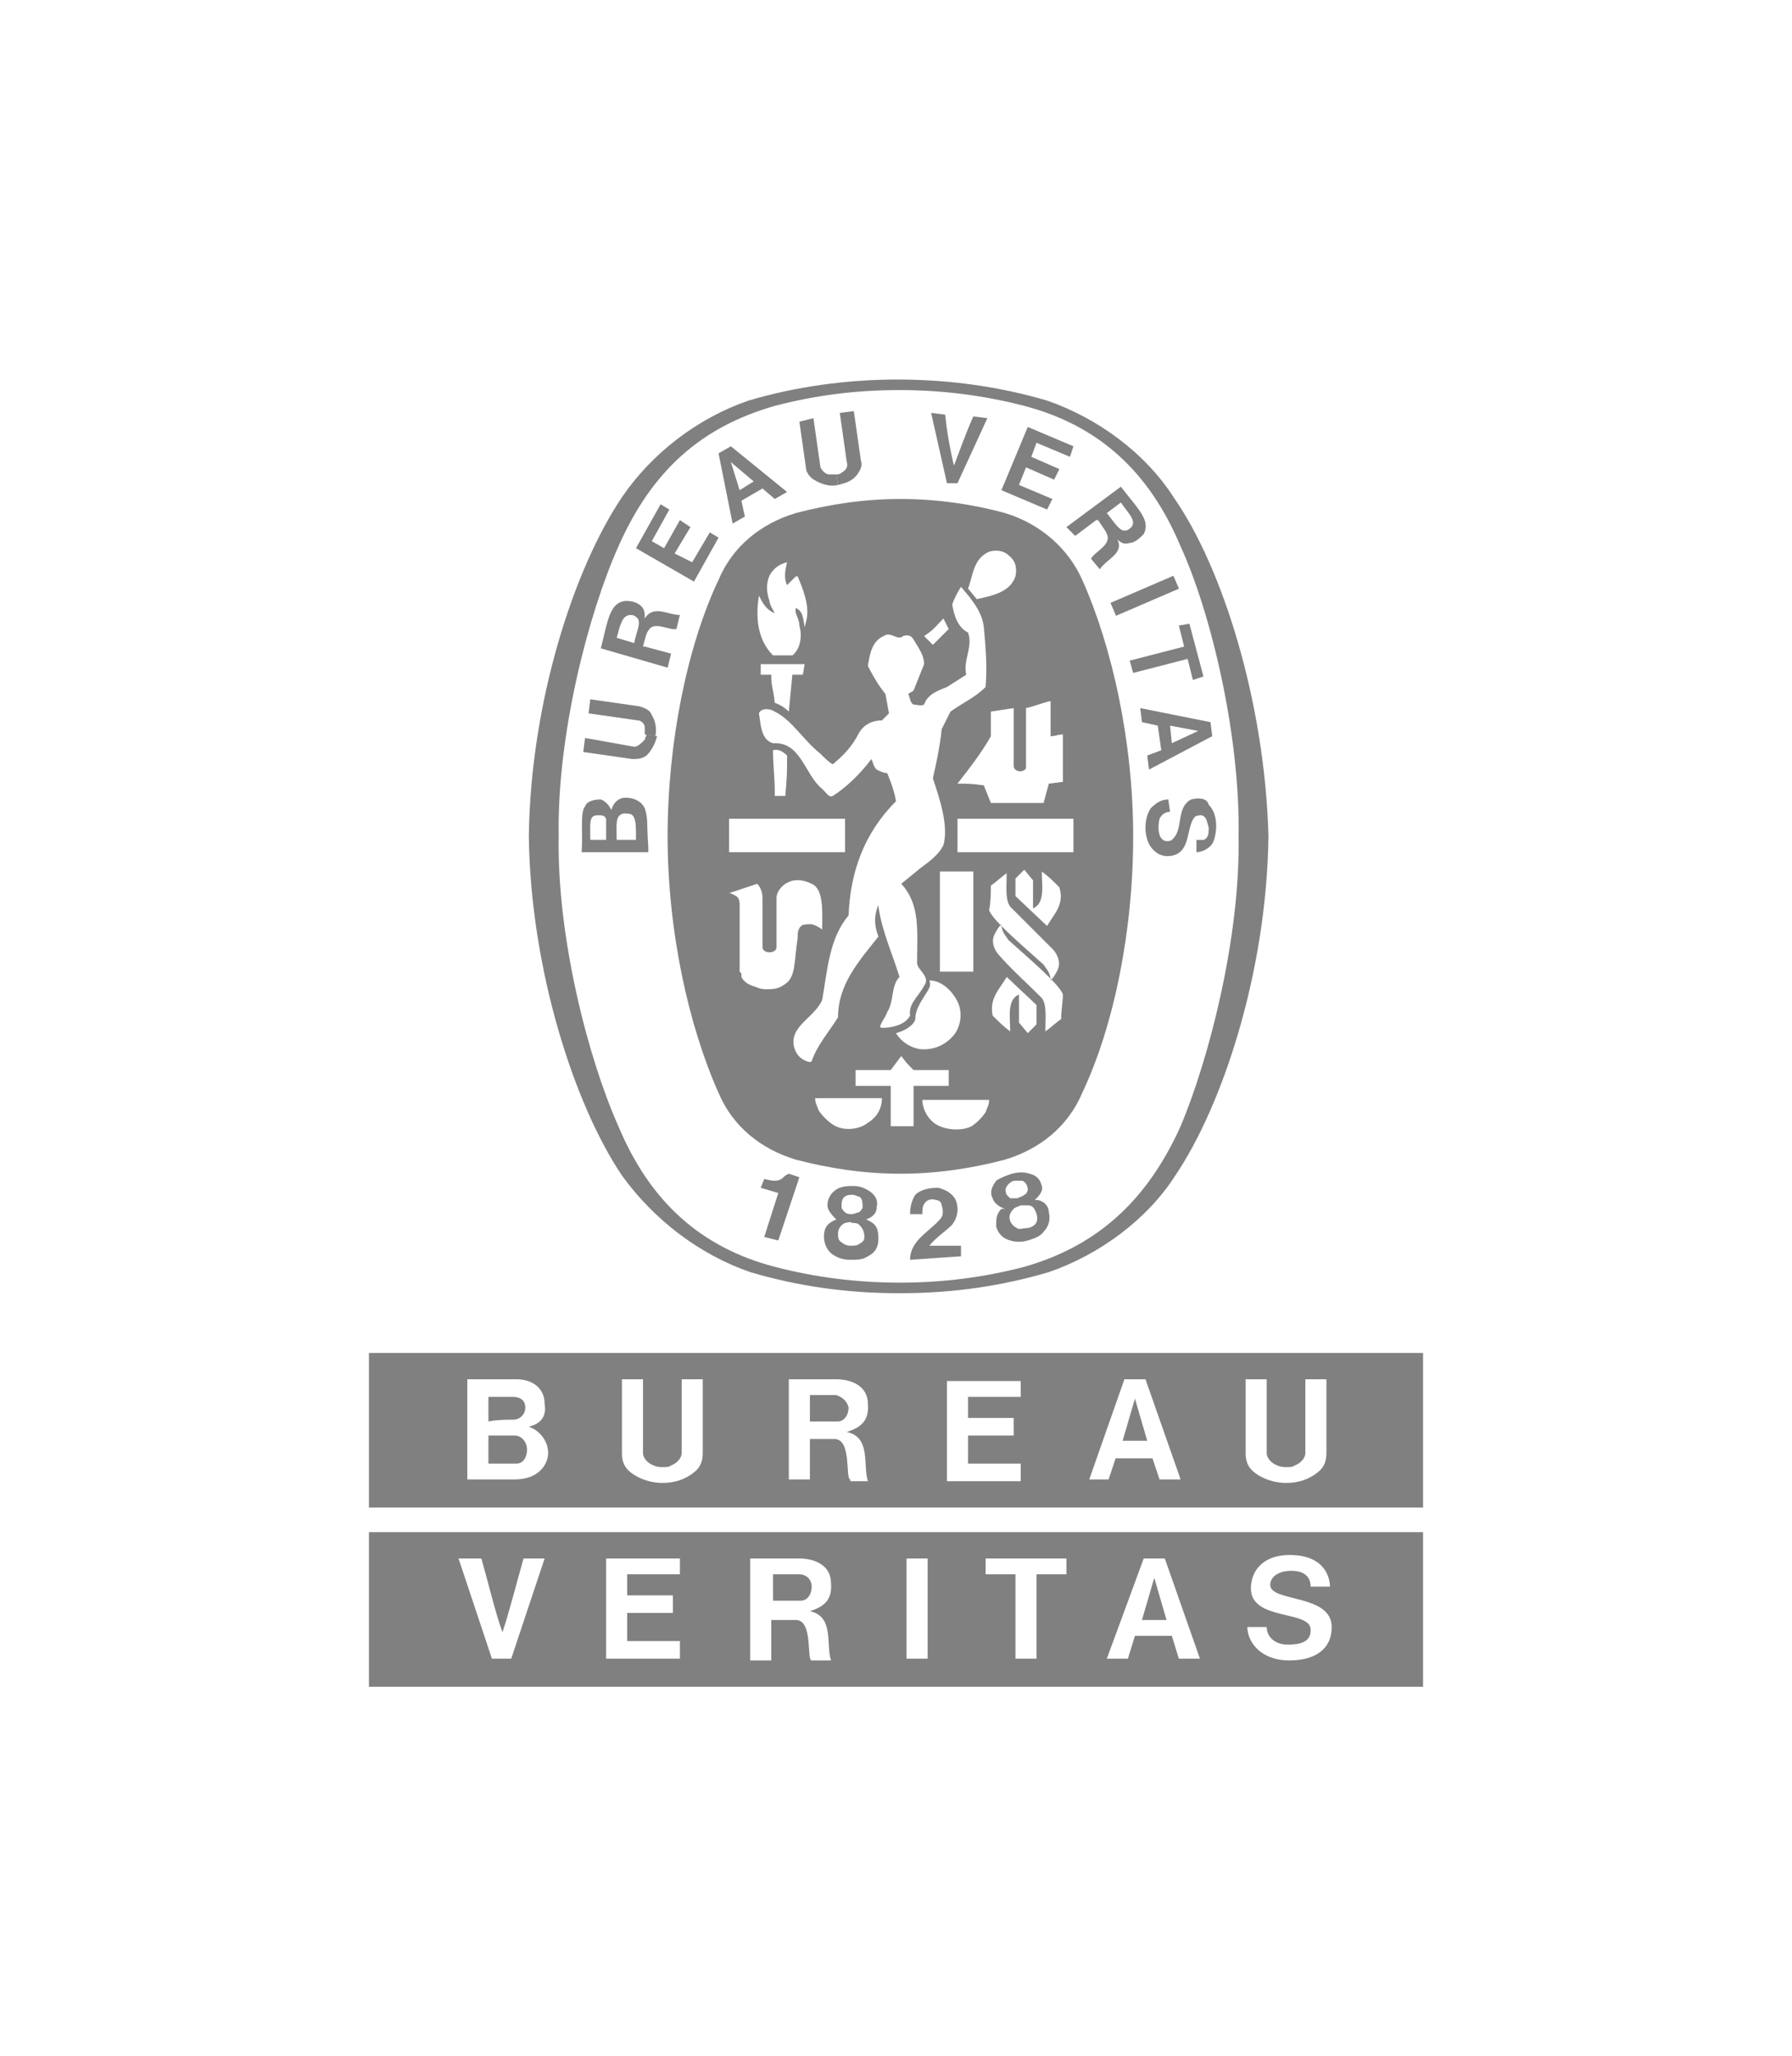 <svg xmlns="http://www.w3.org/2000/svg" width="102" height="117" viewBox="0 0 102 117"><g fill="gray"><path d="M42.7 72.4c2.7.8 5.5 1.2 8.4 1.2h.2c2.9 0 5.7-.4 8.4-1.2 2.9-1 5.6-3 7.2-5.5 2.7-4 5.2-11.6 5.3-19.3-.2-7.6-2.6-15.3-5.4-19.3-1.6-2.5-4.3-4.5-7.2-5.5-2.7-.8-5.6-1.2-8.5-1.2-2.9 0-5.8.4-8.5 1.2-2.9 1-5.5 3-7.2 5.5-2.7 4-5.2 11.6-5.3 19.3.1 7.6 2.6 15.3 5.3 19.3 1.8 2.5 4.4 4.5 7.3 5.5zM31.8 47.6c-.1-5.8 1.7-12.7 3.4-16.5 1.9-4.3 4.7-6.8 8.9-8 2.3-.6 4.6-.9 7.1-.9 2.4 0 4.8.3 7.1.9 4.2 1.1 7.1 3.7 8.9 8 1.7 3.7 3.4 10.7 3.3 16.5.1 5.8-1.7 12.7-3.3 16.5-1.9 4.2-4.7 6.8-8.9 8-2.3.6-4.6.9-7.1.9-2.4 0-4.8-.3-7.1-.9-4.2-1.1-7.1-3.7-8.9-8-1.7-3.8-3.5-10.7-3.4-16.5z"/><path d="M45.3 66c1.9.5 3.9.8 5.9.8h.1c2 0 4-.3 5.9-.8 2-.6 3.6-1.9 4.4-3.8 1.8-3.8 2.9-9.2 2.9-14.6S63.3 36.8 61.6 33c-.8-1.8-2.4-3.2-4.4-3.8-1.8-.5-3.9-.8-5.9-.8h-.1c-2 0-4 .3-5.9.8-2 .6-3.6 1.9-4.4 3.8-1.8 3.8-2.9 9.3-2.9 14.6 0 5.4 1.2 10.8 2.9 14.6.8 1.9 2.4 3.2 4.4 3.8zm-.6-10c-.4.3-.7.3-1.1.3-.1 0-.3 0-.5-.1-.3-.1-.7-.2-.9-.6v-.2l-.1-.1v-3.8c0-.5-.2-.5-.6-.7h.1l1.5-.5c.2.2.3.5.3.8v2.8c0 .2.2.3.4.3s.4-.1.4-.3v-2.8c0-.4.4-.8.7-.9.4-.2.9-.1 1.3.1.7.3.6 1.6.6 2.6-.3-.2-.3-.2-.6-.3-.2 0-.5 0-.6.1-.2.2-.2.4-.2.7-.2 1.3-.1 2.2-.7 2.6zm4.7 7.9c-.5.4-1.4.5-2 .1-.3-.2-.6-.5-.8-.8-.1-.3-.2-.4-.2-.7h3.8c0 .6-.3 1.1-.8 1.4zm2.6.2h-1.3v-2.3h-2v-.9h2l.6-.8c.3.4.3.4.7.8h2v.9h-2v2.3zm.9-8.3c.7 0 1.3.6 1.6 1.2.3.6.2 1.4-.2 1.9-.5.6-1.2.9-2 .8-.5-.1-1-.4-1.3-.9.4-.1 1-.4 1.1-.8 0-.6.4-1.1.7-1.6.1-.2.2-.3.1-.6zm.6-.5v-5.7h1.9v5.7h-1.9zm2.6 8c-.2.3-.5.6-.8.8-.6.3-1.5.2-2-.1-.5-.3-.8-.9-.8-1.4h3.8c0 .3-.1.4-.2.7zm.3-12.9c.3-.2.6-.5.9-.7 0 .7-.1 1.5.2 1.9l2.4 2.4c.3.3.5.8.3 1.2-.1.2-.2.4-.4.6 0-.4-.2-.6-.4-.9-1.1-1-2.9-2.5-3.1-3.1.1-.5.1-1 .1-1.4zm2.6 7.9l-.5.5-.5-.6v-1.6c-.7.3-.5 1.3-.5 2.1-.4-.3-.6-.5-1-.9-.2-1 .4-1.5.8-2.2l1.7 1.6v1.1zm1.4-.3c-.3.2-.6.5-.9.7 0-.7.1-1.5-.2-1.9-.9-.9-1.7-1.6-2.4-2.4-.3-.3-.5-.8-.3-1.2.1-.2.2-.4.4-.6 0 .4.2.6.4.9 1.1 1 2.9 2.5 3.1 3.1 0 .4-.1.9-.1 1.4zm-.8-5.3L57.8 51v-1l.5-.5.5.6v1.6c.7-.3.5-1.3.5-2.1.4.3.6.5 1 .9.3 1-.3 1.5-.7 2.2zm1.5-4.2h-6.6v-1.9h6.6v1.9zm-3-4.6c.1 0 .3-.1.3-.2v-3.4c.5-.1.9-.3 1.4-.4v2c.3 0 .4-.1.7-.1v2.7l-.8.1-.3 1.1h-3l-.4-1c-.7-.1-.8-.1-1.5-.1.7-.9 1.4-1.8 1.9-2.7v-1.4l1.3-.2v3.3c0 .2.2.3.4.3zm-1.8-12.5c.3-.1.8-.1 1.1.2.4.3.5.7.4 1.2-.3.9-1.3 1.1-2.2 1.3l-.5-.6c.3-.8.3-1.7 1.2-2.1zm-2.6 3.8l.3.6-.9.9-.5-.5c.6-.4.6-.5 1.1-1zm-10.5-1.3c.2.4.4.8.9 1-.1-.2-.3-.5-.3-.7-.2-.5-.2-1.2.1-1.6.2-.3.5-.5.9-.6-.1.4-.2.9 0 1.3l.4-.4c.1-.1.1-.1.2-.1.3.7.7 1.7.5 2.5l-.1.4c-.1-.6-.1-.9-.5-1.1-.1.3.2.6.2 1 .2.7 0 1.4-.4 1.7H44c-.9-.9-1-2.2-.8-3.4zm2.5 4.5h-.6l-.2 2.1c-.2-.2-.5-.4-.8-.5-.1-.9-.2-.9-.2-1.6h-.6v-.6h2.5l-.1.6zm-1.6 2.1c1 .5 1.6 1.6 2.6 2.4.2.2.5.5.7.6.6-.5 1.1-1 1.5-1.8.3-.5.8-.7 1.3-.7l.4-.4-.2-1.1c-.4-.5-.7-1-1-1.6.1-.6.2-1.4.9-1.7.4-.3.8.3 1.1 0 .3-.1.5 0 .6.2.3.5.6.9.6 1.4l-.6 1.5c-.1.1-.2.1-.3.2.1.2.1.5.3.6.2 0 .4.1.6 0 .2-.6.8-.8 1.3-1l1.1-.7c-.2-.8.4-1.6.1-2.4-.6-.3-.8-1-.9-1.6.1-.3.3-.7.5-1 .6.7 1.2 1.4 1.3 2.3.1 1.1.2 2.2.1 3.4-.6.6-1.3.9-2 1.4l-.5 1c-.1 1-.3 1.9-.5 2.8.4 1.2.9 2.7.6 3.8-.3.6-.9 1-1.3 1.3l-1.1.9c1.1 1.2.9 2.7.9 4.5 0 .4.8.8.4 1.3-.3.6-.9 1-.8 1.7-.3.6-1.2.7-1.6.7-.1 0-.1-.1-.1-.1.1-.3.3-.5.4-.8.4-.6.2-1.5.7-2-.4-1.3-1-2.6-1.2-4v-.1c-.3.7-.2 1.3 0 1.8-1.1 1.4-2.3 2.7-2.3 4.6-.5.8-1.2 1.6-1.5 2.5-.1.1-.3 0-.5-.1-.3-.2-.4-.4-.5-.7-.3-1.2 1.2-1.7 1.6-2.7.3-1.7.4-3.5 1.5-4.8.1-2.5.9-4.7 2.7-6.5-.1-.6-.3-1.1-.5-1.6-.2 0-.4-.1-.6-.2-.2-.2-.2-.4-.3-.6-.6.8-1.4 1.6-2.2 2.1-.2.1-.3-.1-.6-.4-1-.8-1.2-2.7-2.8-2.6-.7-.2-.7-1.1-.8-1.7.1-.3.6-.3.9-.1zm.7 2.5c0 1.1 0 1.1-.1 2.3h-.6v-.2c0-.9-.1-1.5-.1-2.4.3-.1.6.1.8.3zm-3.3 3.6h6.6v1.9h-6.6v-1.9zm11.4 24.3c.4-.5.9-.8 1.3-1.2.3-.4.4-.9.2-1.4-.2-.4-.6-.6-1-.7-.5 0-1 .1-1.3.4-.2.3-.3.7-.3 1.1h.7c0-.3 0-.5.2-.7.1-.1.3-.2.6-.1.1 0 .3.1.3.3.1.3.1.6-.1.8-.6.7-1.7 1.2-1.7 2.3l2.9-.2v-.6h-1.8zM44.6 67c-.3.3-.7.2-1.1.1l-.2.5c.3.1.7.2 1 .3l-.8 2.5.8.2 1.2-3.6-.6-.2c-.2.1-.2.1-.3.2zm14.5 1.3h-.2c.2-.2.5-.5.4-.8-.1-.4-.3-.6-.7-.7-.3-.1-.6-.1-1 0-.3.1-.6.2-.9.4-.2.3-.4.6-.2 1 .1.3.4.5.7.6H57c-.3.3-.3.6-.3 1 .1.4.4.7.8.8.3.1.7.1 1 0 .3-.1.7-.2.9-.5.3-.3.4-.7.3-1.1 0-.3-.2-.6-.6-.7zm-1.8-.3c-.1-.2-.1-.4.1-.6.1-.1.2-.2.4-.2h.4c.2.1.3.3.3.5 0 .1-.1.3-.2.3-.1.1-.2.1-.4.2h-.4l-.2-.2zm1.6 1.7c-.1.1-.3.2-.5.2s-.4.1-.5 0c-.2-.1-.3-.2-.4-.4-.1-.3 0-.5.2-.7.1-.1.2-.1.4-.2h.4c.3 0 .4.2.5.5.1.3 0 .5-.1.6zm-9.4-.2l-.2-.1c.3-.1.6-.3.6-.7.1-.4-.1-.7-.4-.9-.3-.2-.6-.3-.9-.3-.3 0-.7 0-1 .2-.3.2-.5.5-.5.9 0 .3.3.6.5.8l-.2.1c-.4.2-.5.5-.5.9s.2.8.5 1c.3.2.6.3 1 .3s.7 0 1-.2c.4-.2.6-.5.6-1s-.1-.8-.5-1zm-1.4-1.4c.1-.1.3-.1.4-.1.2 0 .3.1.4.1.2.1.2.4.2.6 0 .1-.1.2-.2.3-.1 0-.3.1-.4.1-.1 0-.3 0-.4-.1-.1-.1-.2-.2-.2-.3 0-.2 0-.5.2-.6zm1.1 2.3c0 .2-.1.3-.3.4-.1.1-.3.1-.5.1s-.4-.1-.5-.2c-.2-.1-.2-.3-.2-.5 0-.3.2-.5.4-.6.1 0 .3-.1.4 0 .1 0 .3 0 .4.1.2.2.3.4.3.7zm14.009-36.088l3.582-1.542.316.734-3.582 1.543zM54.5 27.5l1.7-3.7-.8-.1c-.4.9-.8 2-1.1 2.8-.2-.8-.4-1.9-.5-2.9l-.8-.1.9 4h.6zm-13.6 3.1l-.5-.3-1 1.7-1-.5.9-1.5-.6-.4-.9 1.6-.7-.4 1-1.8-.5-.3-1.4 2.5 3.3 1.9zM36.7 46c-.2-.4-.6-.6-1.1-.6-.4 0-.7.3-.8.7-.1-.2-.3-.5-.6-.6-.4 0-.8.1-.9.4-.3.3-.1 1.8-.2 2.6h3.8v-.3c-.1-1.4 0-1.6-.2-2.2zm-2.2 1.8h-.9c0-.9-.1-1.4.4-1.4.3 0 .4 0 .5.2v1.2zm1.7 0h-1.1c0-.9-.1-1.4.4-1.5.2 0 .4 0 .5.1.2.2.2.6.2 1.4zm28.1-10.2l.2.7 3.1-.8.3 1.2.6-.2-.8-3-.6.1.3 1.2zM46.5 27.4c.4.2.8.3 1.2.2l-.1-.6h-.4c-.2 0-.4-.2-.5-.4l-.4-2.8-.8.2.4 2.8c.1.2.2.4.6.6z"/><path d="M47.9 26.9c-.1.1-.2.1-.3.1l.1.6c.4-.1.8-.2 1.1-.6.2-.3.3-.5.2-.8l-.4-2.8-.8.1.4 2.8c.1.3-.1.5-.3.6zM65 41.1l.9.2.2 1.4-.8.3.1.8 3.6-1.9-.1-.8-4-.8.1.8zm3.2.5l-1.5.7-.1-1 1.6.3zm-.4 3.9c-.2.1-.4.3-.5.6-.2.5-.1 1.3-.6 1.7-.1.1-.4.1-.5 0-.3-.2-.3-.8-.2-1.2.1-.2.3-.4.6-.4l-.1-.7c-.4 0-.7.2-1 .5-.4.6-.4 1.6 0 2.2.3.4.7.6 1.2.5 1.1-.2.8-1.6 1.3-2.2.1-.1.3-.1.4-.1.3.1.3.4.4.7 0 .3 0 .6-.3.7h-.4v.7c.4 0 .9-.3 1-.7.2-.6.2-1.5-.3-2-.1-.4-.6-.4-1-.3zm-31.7-3l-2.8-.5-.1.8 2.8.4c.3 0 .5 0 .8-.2.3-.3.5-.7.6-1.1l-.6-.1c0 .1-.1.2-.1.3-.2.2-.4.4-.6.4z"/><path d="M36.4 40.2l-2.8-.4-.1.8 2.8.4c.2 0 .4.2.4.4v.4l.6.1c.1-.4 0-.9-.2-1.2-.1-.3-.4-.4-.7-.5zm6-10.8l-.2-.9 1.2-.7.7.6.7-.4-3.2-2.6-.7.4.8 4 .7-.4zm-.8-3.1l1.3 1.1-.8.5-.5-1.6zm18.3 2.1l-1.9-.8.4-1 1.6.7.3-.6-1.6-.7.3-.8 1.9.8.2-.6-2.6-1.1-1.5 3.6 2.6 1.1zm-21.7 8.8l-1.5-.4h-.1c.1-.4.2-.8.3-.9.3-.6 1.2 0 1.6-.1l.2-.8c-.7 0-1.5-.6-2 .2 0-.3 0-.5-.2-.7-.2-.2-.5-.3-.9-.3-.9.1-1 1.1-1.4 2.7L38 38l.2-.8zm-2.1-.6l-1-.3c.2-.7.3-1.3.8-1.3.2 0 .3.1.4.2.2.3-.1.8-.2 1.4zm25.1-6.1l1.2-.9h.1c.2.3.5.7.5.8.3.6-.7 1-.9 1.4l.5.6c.4-.6 1.4-.9 1-1.7.2.2.4.3.7.2.3 0 .6-.3.8-.5.4-.8-.3-1.4-1.3-2.7L60.7 30l.5.5zm2.6-1.9c.4.6.9 1 .6 1.4-.1.1-.2.2-.4.2-.3 0-.6-.5-1-1l.8-.6zM29.3 81.7h-1.5v1.6h1.6c.4 0 .6-.4.6-.8s-.3-.8-.7-.8zm-.1-.9c.4 0 .7-.3.7-.7 0-.4-.3-.6-.7-.6h-1.4v1.4c.5-.1 1-.1 1.4-.1zm18.4-1.4h-1.5v1.5h1.6c.3 0 .6-.3.6-.8-.1-.4-.4-.6-.7-.7zm17 .2l-.7 2.4h1.4l-.7-2.4z"/><path d="M21 77v8.8h60V77H21zm8.3 7.2h-2.7v-5.7h2.8c.9 0 1.6.5 1.6 1.4.1.6-.1 1.1-.9 1.3.6.2 1.1.8 1.1 1.5 0 .6-.5 1.5-1.9 1.5zM40 82.7c0 .4-.1.8-.5 1.1-.5.4-1.1.6-1.8.6-.6 0-1.3-.2-1.8-.6-.4-.3-.5-.7-.5-1.1v-4.2h1.2v4.2c0 .3.3.6.6.7.2.1.4.1.5.1.2 0 .4 0 .5-.1.3-.1.6-.4.6-.7v-4.2H40v4.2zm8.4 1.5c-.3 0 .1-2.3-.9-2.3h-1.4v2.3h-1.2v-5.7h2.7c.9 0 1.8.4 1.8 1.4.1 1.1-.6 1.4-1.2 1.6 1.4.3.9 1.9 1.2 2.8h-1zm9.3-3.5v1h-2.6v1.6h3v1h-4.2v-5.7h4.2v.9h-3v1.2h2.6zm8.3 3.5l-.4-1.2h-2.1l-.4 1.2H62l2-5.7h1.2l2 5.7H66zm9.5-1.5c0 .4-.1.8-.5 1.1-.5.4-1.1.6-1.8.6-.6 0-1.3-.2-1.8-.6-.4-.3-.5-.7-.5-1.1v-4.2h1.2v4.2c0 .3.3.6.6.7.2.1.4.1.5.1.2 0 .4 0 .5-.1.3-.1.6-.4.6-.7v-4.2h1.2v4.2zm-9.8 7.1l-.7 2.4h1.4z"/><path d="M21 96h60v-8.8H21V96zm50.2-5.6c0-1 .7-1.9 2.2-1.9 2.1 0 2.3 1.4 2.3 1.8h-1.1c0-.5-.3-.9-1.1-.9s-1.2.4-1.2.8c0 1 3.5.5 3.5 2.4 0 1.3-1 1.9-2.4 1.9-1.7 0-2.4-1.1-2.4-1.9h1.1c0 .5.4 1 1.2 1 .6 0 1.3-.1 1.3-.8.1-1.2-3.4-.5-3.4-2.4zm-6.1-1.7h1.2l2 5.7h-1.2l-.4-1.3h-2.1l-.4 1.3H63l2.1-5.7zm-9 0h4.6v.9H59v4.8h-1.2v-4.8h-1.7v-.9zm-4.5 0h1.2v5.7h-1.2v-5.7zm-8.8 0h2.7c.9 0 1.8.4 1.8 1.4.1 1.1-.6 1.4-1.2 1.6 1.4.3.9 1.9 1.2 2.8h-1.1c-.3 0 .1-2.3-.9-2.3h-1.4v2.3h-1.2v-5.8zm-8.3 0h4.2v.9h-3v1.2h2.6v1h-2.6v1.6h3v1h-4.2v-5.7zm-7.1 0c.4 1.4.8 3.1 1.2 4.2.4-1.2.8-2.8 1.2-4.2H31l-1.9 5.7H28l-1.9-5.7h1.3z"/><path d="M45.6 91.1c.3 0 .6-.3.6-.8 0-.4-.3-.7-.7-.7H44v1.5h1.6z"/></g></svg>